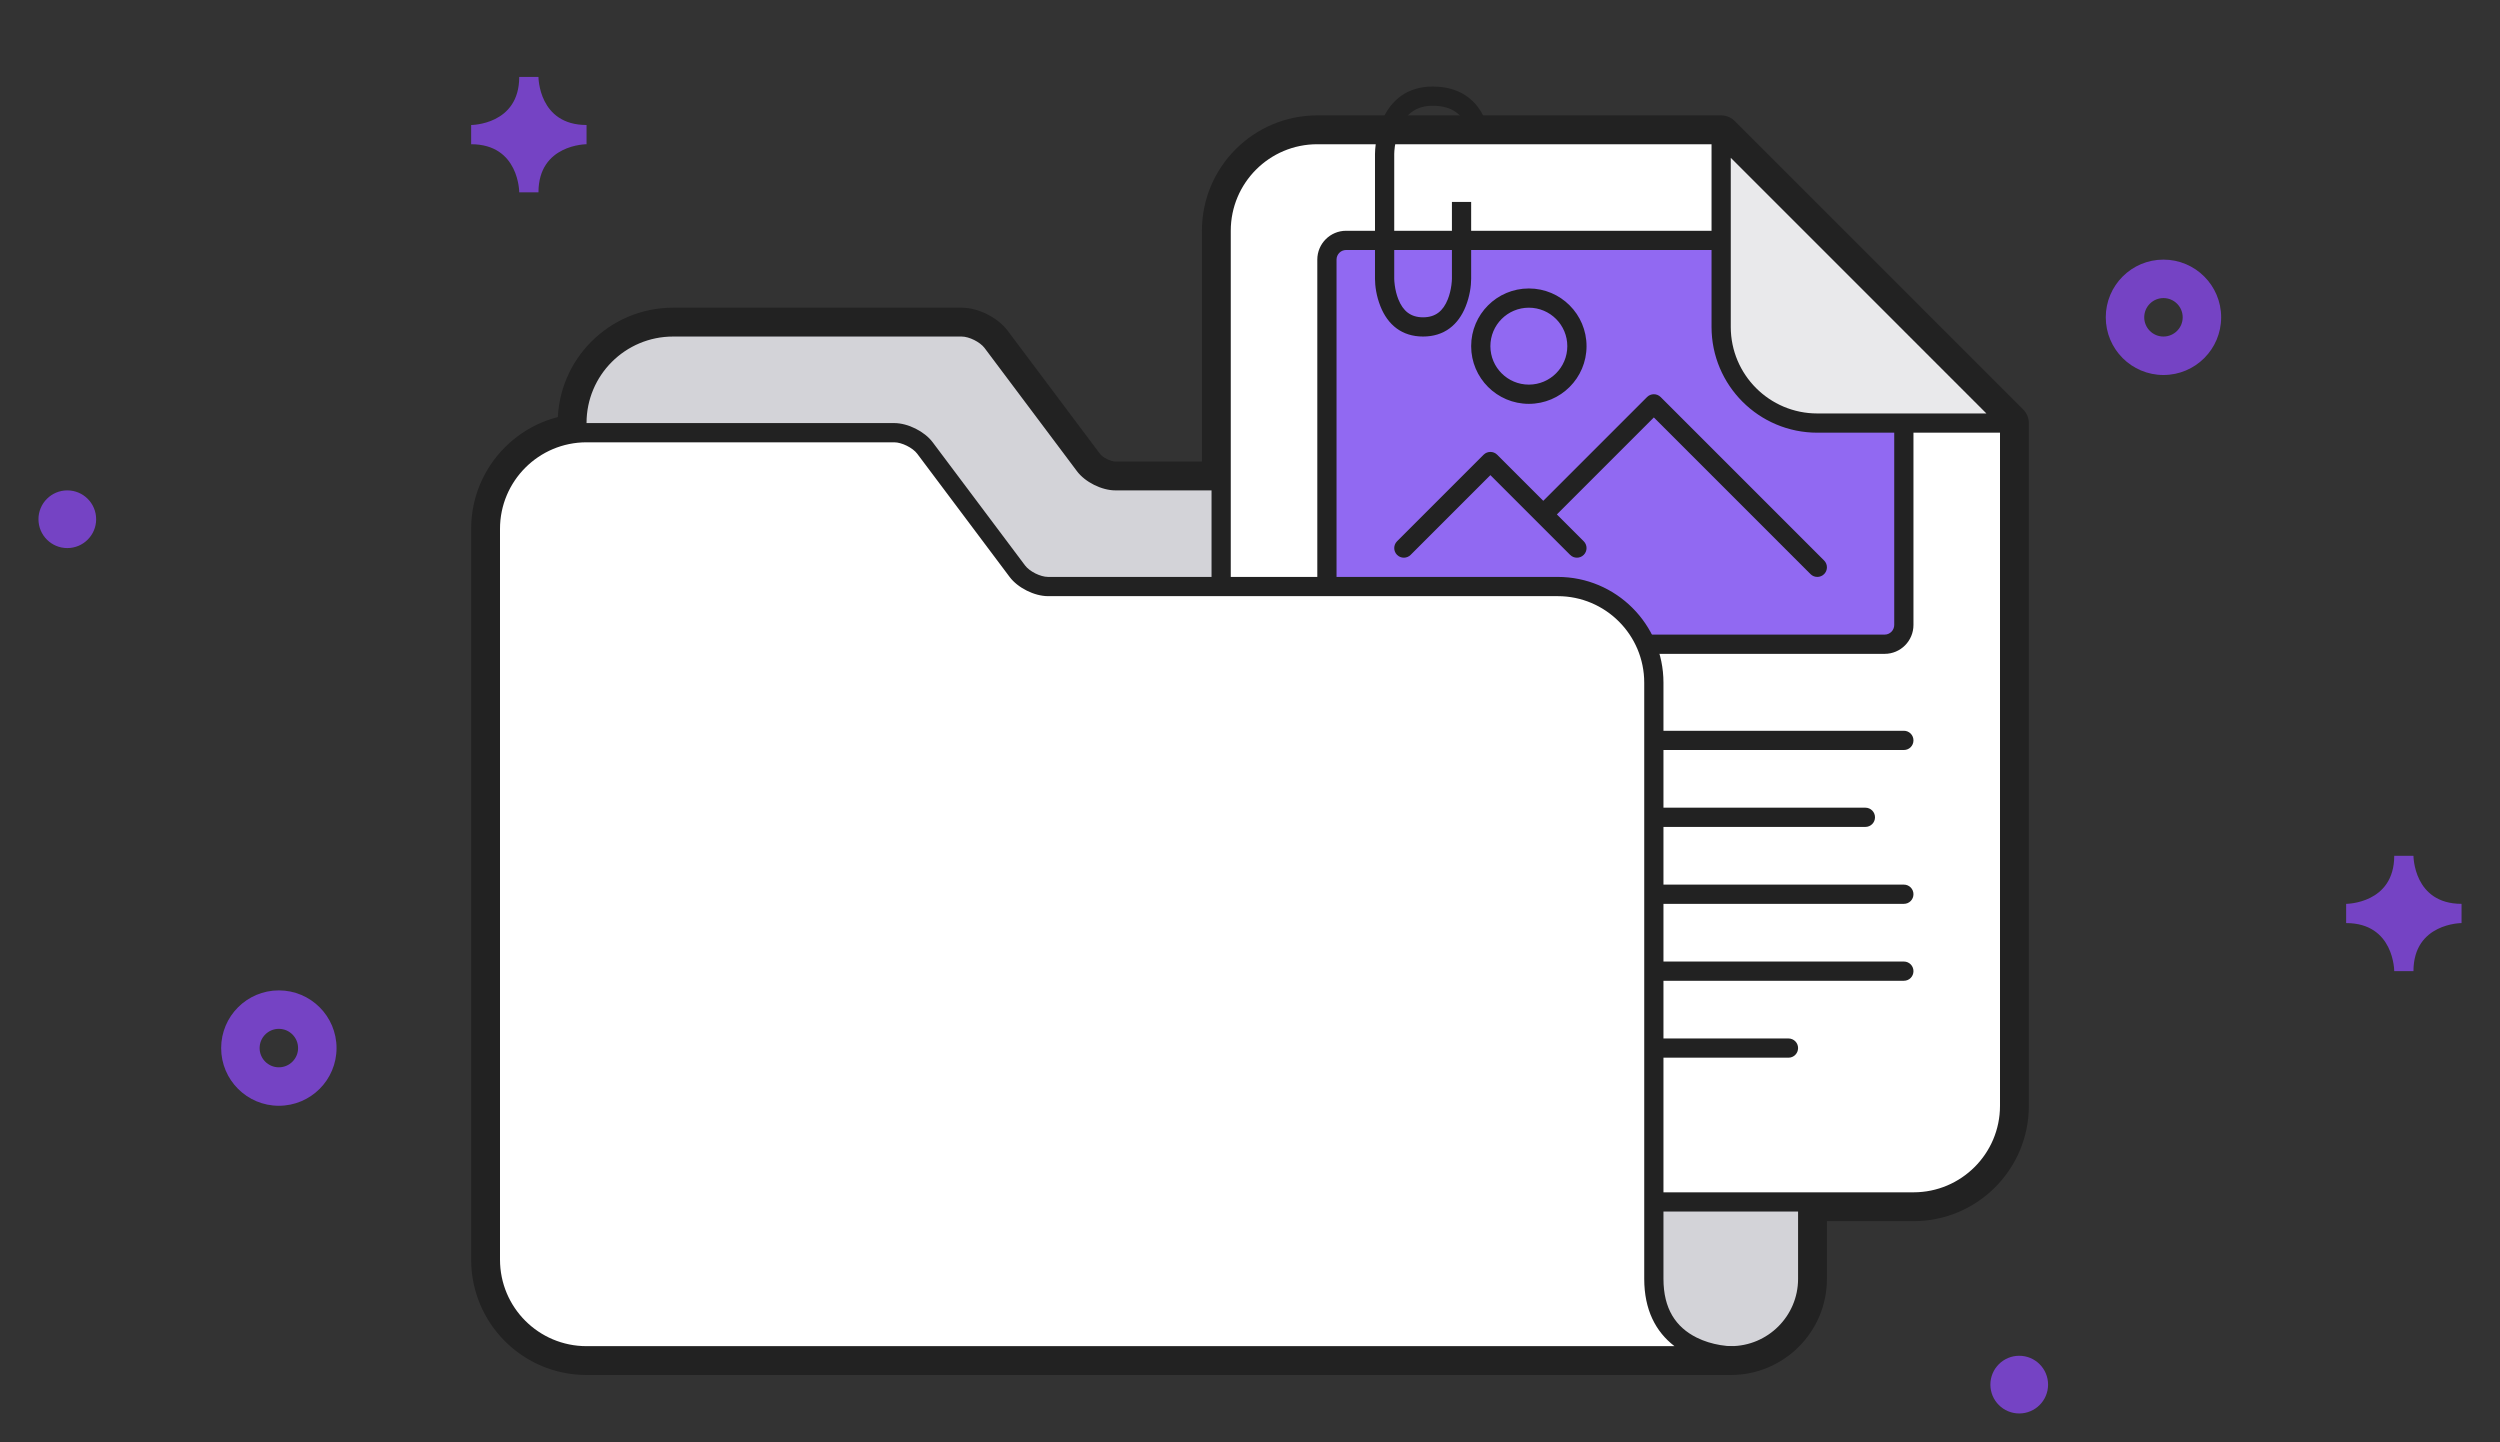 <svg xmlns:sketch="http://www.bohemiancoding.com/sketch/ns" xmlns="http://www.w3.org/2000/svg" width="260" height="150" viewBox="0 0 260 150"><rect x="0" y="0" width="260" height="150" fill="#333333" stroke="none"/><title>icon-files</title><desc>Created with Sketch.</desc><g sketch:type="MSLayerGroup"><g sketch:type="MSShapeGroup"><path fill="#222" d="M58 43.994v87.012c0 6.621 5.37 11.994 11.991 11.994h110.002c5.522 0 10.007-4.477 10.007-9.996v-73.005c0-6.624-5.374-11.999-11.999-11.999h-62.002c-.475 0-1.312-.417-1.593-.792l-9.611-12.815c-1.035-1.38-3.063-2.393-4.793-2.393h-29.995c-6.634 0-12.007 5.368-12.007 11.994zm67-19.997v91.006c0 6.628 5.368 11.997 11.993 11.997h62.014c6.618 0 11.993-5.372 11.993-11.993v-71.007c0-.53-.211-1.039-.586-1.414l-30-30c-.375-.375-.884-.586-1.414-.586h-42.005c-6.622 0-11.995 5.373-11.995 11.997zm-76 31.005v75.996c0 6.635 5.371 12.002 12.001 12.002h118.999c2.666 0 2.666-4 0-4-.146 0-.476-.023-.922-.098-.753-.125-1.503-.351-2.184-.691-1.844-.922-2.894-2.496-2.894-5.211v-62.005c0-6.617-5.375-11.995-11.996-11.995h-53.005c-.475 0-1.312-.417-1.593-.792l-9.611-12.815c-1.036-1.381-3.066-2.393-4.8-2.393h-31.997c-6.623 0-11.998 5.375-11.998 12.002z"/><g><path fill="#D3D3D8" d="M60 43.994c0-5.519 4.475-9.994 10.007-9.994h29.996c1.103 0 2.537.719 3.192 1.593l9.611 12.814c.66.88 2.09 1.593 3.193 1.593h62.002c5.522 0 9.999 4.481 9.999 9.999v73.005c0 4.416-3.591 7.996-8.007 7.996h-110.002c-5.518 0-9.991-4.479-9.991-9.994v-87.012z"/><path fill="#222" d="M178.001 49h-62.002c-.789 0-1.922-.565-2.393-1.192l-9.611-12.815c-.847-1.128-2.577-1.993-3.993-1.993h-29.995c-6.082 0-11.007 4.92-11.007 10.994v87.012c0 6.069 4.922 10.994 10.991 10.994h110.002c4.97 0 9.007-4.029 9.007-8.996v-73.005c0-6.071-4.926-10.999-10.999-10.999zm8.999 84.004c0 3.861-3.141 6.996-7.007 6.996h-110.002c-4.964 0-8.991-4.029-8.991-8.994v-87.012c0-4.969 4.029-8.994 9.007-8.994h29.996c.786 0 1.924.568 2.392 1.192l9.611 12.815c.848 1.132 2.575 1.993 3.993 1.993h62.002c4.968 0 8.999 4.032 8.999 8.999v73.005z"/></g><path fill="#fff" d="M127 23.997c0-5.521 4.479-9.997 9.995-9.997h42.005l30 30v71.007c0 5.519-4.481 9.993-9.993 9.993h-62.014c-5.518 0-9.993-4.472-9.993-9.997v-91.006z"/><path fill="#9169F2" d="M138 26.998c0-1.103.898-1.998 1.992-1.998h41.016c1.101 0 2.627.635 3.403 1.411l12.178 12.178c.779.779 1.411 2.309 1.411 3.418v22.985c0 1.11-.895 2.008-1.996 2.008h-56.008c-1.102 0-1.996-.896-1.996-1.998v-38.004z"/><g fill="#222"><path d="M159 42c3.313 0 6-2.687 6-6s-2.687-6-6-6-6 2.687-6 6 2.687 6 6 6zm0-10c2.209 0 4 1.791 4 4s-1.791 4-4 4-4-1.791-4-4 1.791-4 4-4zM146.707 57.707l8.293-8.293 8.293 8.293c.391.391 1.023.391 1.414 0s.391-1.023 0-1.414l-2.793-2.793 10.086-10.086 16.293 16.293c.391.391 1.023.391 1.414 0s.391-1.023 0-1.414l-17-17c-.391-.391-1.023-.391-1.414 0l-10.793 10.793-4.793-4.793c-.391-.391-1.023-.391-1.414 0l-9 9c-.391.391-.391 1.023 0 1.414s1.023.391 1.414 0zM209.707 43.293l-30-30c-.187-.188-.441-.293-.707-.293h-24.347c-.103-.31-.224-.626-.384-.947-.945-1.89-2.689-3.053-5.269-3.053-2.629 0-4.373 1.395-5.298 3.615l-.136.385h-6.571c-6.07 0-10.995 4.925-10.995 10.997v91.006c0 6.076 4.92 10.997 10.993 10.997h62.014c6.066 0 10.993-4.924 10.993-10.993v-71.007c0-.265-.105-.52-.293-.707zm-60.707-32.293c1.795 0 2.863.712 3.48 1.947l.022.053h-6.77c.653-1.283 1.677-2 3.268-2zm50.007 113h-62.014c-4.968 0-8.993-4.025-8.993-8.997v-91.006c0-4.968 4.029-8.997 8.995-8.997h6.08c-.046.363-.075.708-.075 1v8h-3.008c-1.648 0-2.992 1.345-2.992 2.998v38.005c0 1.653 1.342 2.997 2.996 2.997h56.008c1.655 0 2.996-1.348 2.996-3.007v-22.986c0-1.374-.736-3.158-1.704-4.125l-12.178-12.178c-.964-.965-2.746-1.704-4.11-1.704h-28.008v-3h-2v3h-6v-8c0-.144.017-.427.068-.8l.039-.2h33.479l29.414 29.414v70.593c0 4.964-4.031 8.993-8.993 8.993zm-54.007-98h6v3c0 .115-.014.345-.054.649-.067.51-.19 1.017-.375 1.479-.485 1.214-1.274 1.872-2.571 1.872s-2.086-.658-2.571-1.872c-.185-.462-.308-.97-.375-1.479-.04-.304-.054-.534-.054-.649v-3zm-1.429 5.872c.765 1.911 2.226 3.128 4.429 3.128s3.664-1.217 4.429-3.128c.43-1.079.571-2.131.571-2.872v-3h28.008c.834 0 2.106.528 2.696 1.118l12.178 12.178c.591.592 1.118 1.867 1.118 2.711v22.985c0 .558-.447 1.008-.996 1.008h-56.008c-.549 0-.996-.448-.996-.998v-38.004c0-.549.449-.998.992-.998h3.008v3c0 .741.141 1.793.571 2.872zM185.999 108h-13.998c-.556 0-1.001.447-1.001 1 0 .557.448 1 1.001 1h13.998c.556 0 1.001-.447 1.001-1 0-.557-.448-1-1.001-1zM198.004 100h-26.008c-.557 0-.996.447-.996 1 0 .557.446 1 .996 1h26.008c.557 0 .996-.447.996-1 0-.557-.446-1-.996-1zM198.004 76h-26.008c-.557 0-.996.447-.996 1 0 .557.446 1 .996 1h26.008c.557 0 .996-.447.996-1 0-.557-.446-1-.996-1zM198.004 92h-26.008c-.557 0-.996.447-.996 1 0 .557.446 1 .996 1h26.008c.557 0 .996-.447.996-1 0-.557-.446-1-.996-1zM172 86h22c.553 0 1-.447 1-1 0-.557-.448-1-1-1h-22c-.553 0-1 .447-1 1 0 .557.448 1 1 1z"/></g><path fill="#E9E9EB" d="M179 14l30 30h-20c-5.523 0-10-4.475-10-10v-20z"/><path fill="#222" d="M209.707 43.293l-30-30c-.63-.63-1.707-.184-1.707.707v20c0 6.077 4.924 11 11 11h20c.891 0 1.337-1.077.707-1.707zm-29.707-9.293v-17.586l26.586 26.586h-17.586c-4.971 0-9-4.028-9-9z"/><g><path fill="#fff" d="M51 55.002c0-5.524 4.481-10.002 9.998-10.002h31.997c1.107 0 2.544.719 3.199 1.593l9.611 12.814c.66.88 2.088 1.593 3.193 1.593h53.005c5.521 0 9.996 4.487 9.996 9.995v62.005c0 8 8 8 8 8h-118.998c-5.523 0-10.001-4.47-10.001-10.002v-75.996z"/><path fill="#222" d="M180 140c-.198 0-.582-.027-1.086-.111-.846-.141-1.689-.395-2.467-.783-2.172-1.086-3.447-2.999-3.447-6.106v-62.005c0-6.064-4.927-10.995-10.996-10.995h-53.005c-.79 0-1.922-.565-2.393-1.192l-9.611-12.815c-.847-1.129-2.581-1.993-4-1.993h-31.997c-6.071 0-10.998 4.928-10.998 11.002v75.996c0 6.082 4.923 11.002 11.001 11.002h118.999c1.334 0 1.334-2 0-2zm-128-9.002v-75.996c0-4.97 4.032-9.002 8.998-9.002h31.997c.791 0 1.932.569 2.399 1.192l9.611 12.815c.849 1.132 2.575 1.993 3.994 1.993h53.005c4.965 0 8.996 4.035 8.996 8.995v62.005c0 3.19 1.173 5.49 3.147 7h-113.146c-4.974 0-9.001-4.025-9.001-9.002z"/></g></g><g sketch:type="MSShapeGroup" fill="#7543C4" transform="translate(4 8)"><path d="M45 7v-2s5 0 5-5h2s0 5 5 5v2s-5 0-5 5h-2s0-5-5-5z"/><path d="M25 107c3.313 0 6-2.687 6-6s-2.687-6-6-6-6 2.687-6 6 2.687 6 6 6zm0-4c-1.104 0-2-.896-2-2s.896-2 2-2 2 .896 2 2-.896 2-2 2z"/><circle cx="3" cy="46" r="3"/><path d="M240 88v-2s5 0 5-5h2s0 5 5 5v2s-5 0-5 5h-2s0-5-5-5z"/><path d="M221 31c3.313 0 6-2.687 6-6s-2.687-6-6-6-6 2.687-6 6 2.687 6 6 6zm0-4c-1.104 0-2-.896-2-2s.896-2 2-2 2 .896 2 2-.896 2-2 2z"/><circle cx="206" cy="136" r="3"/></g></g></svg>
